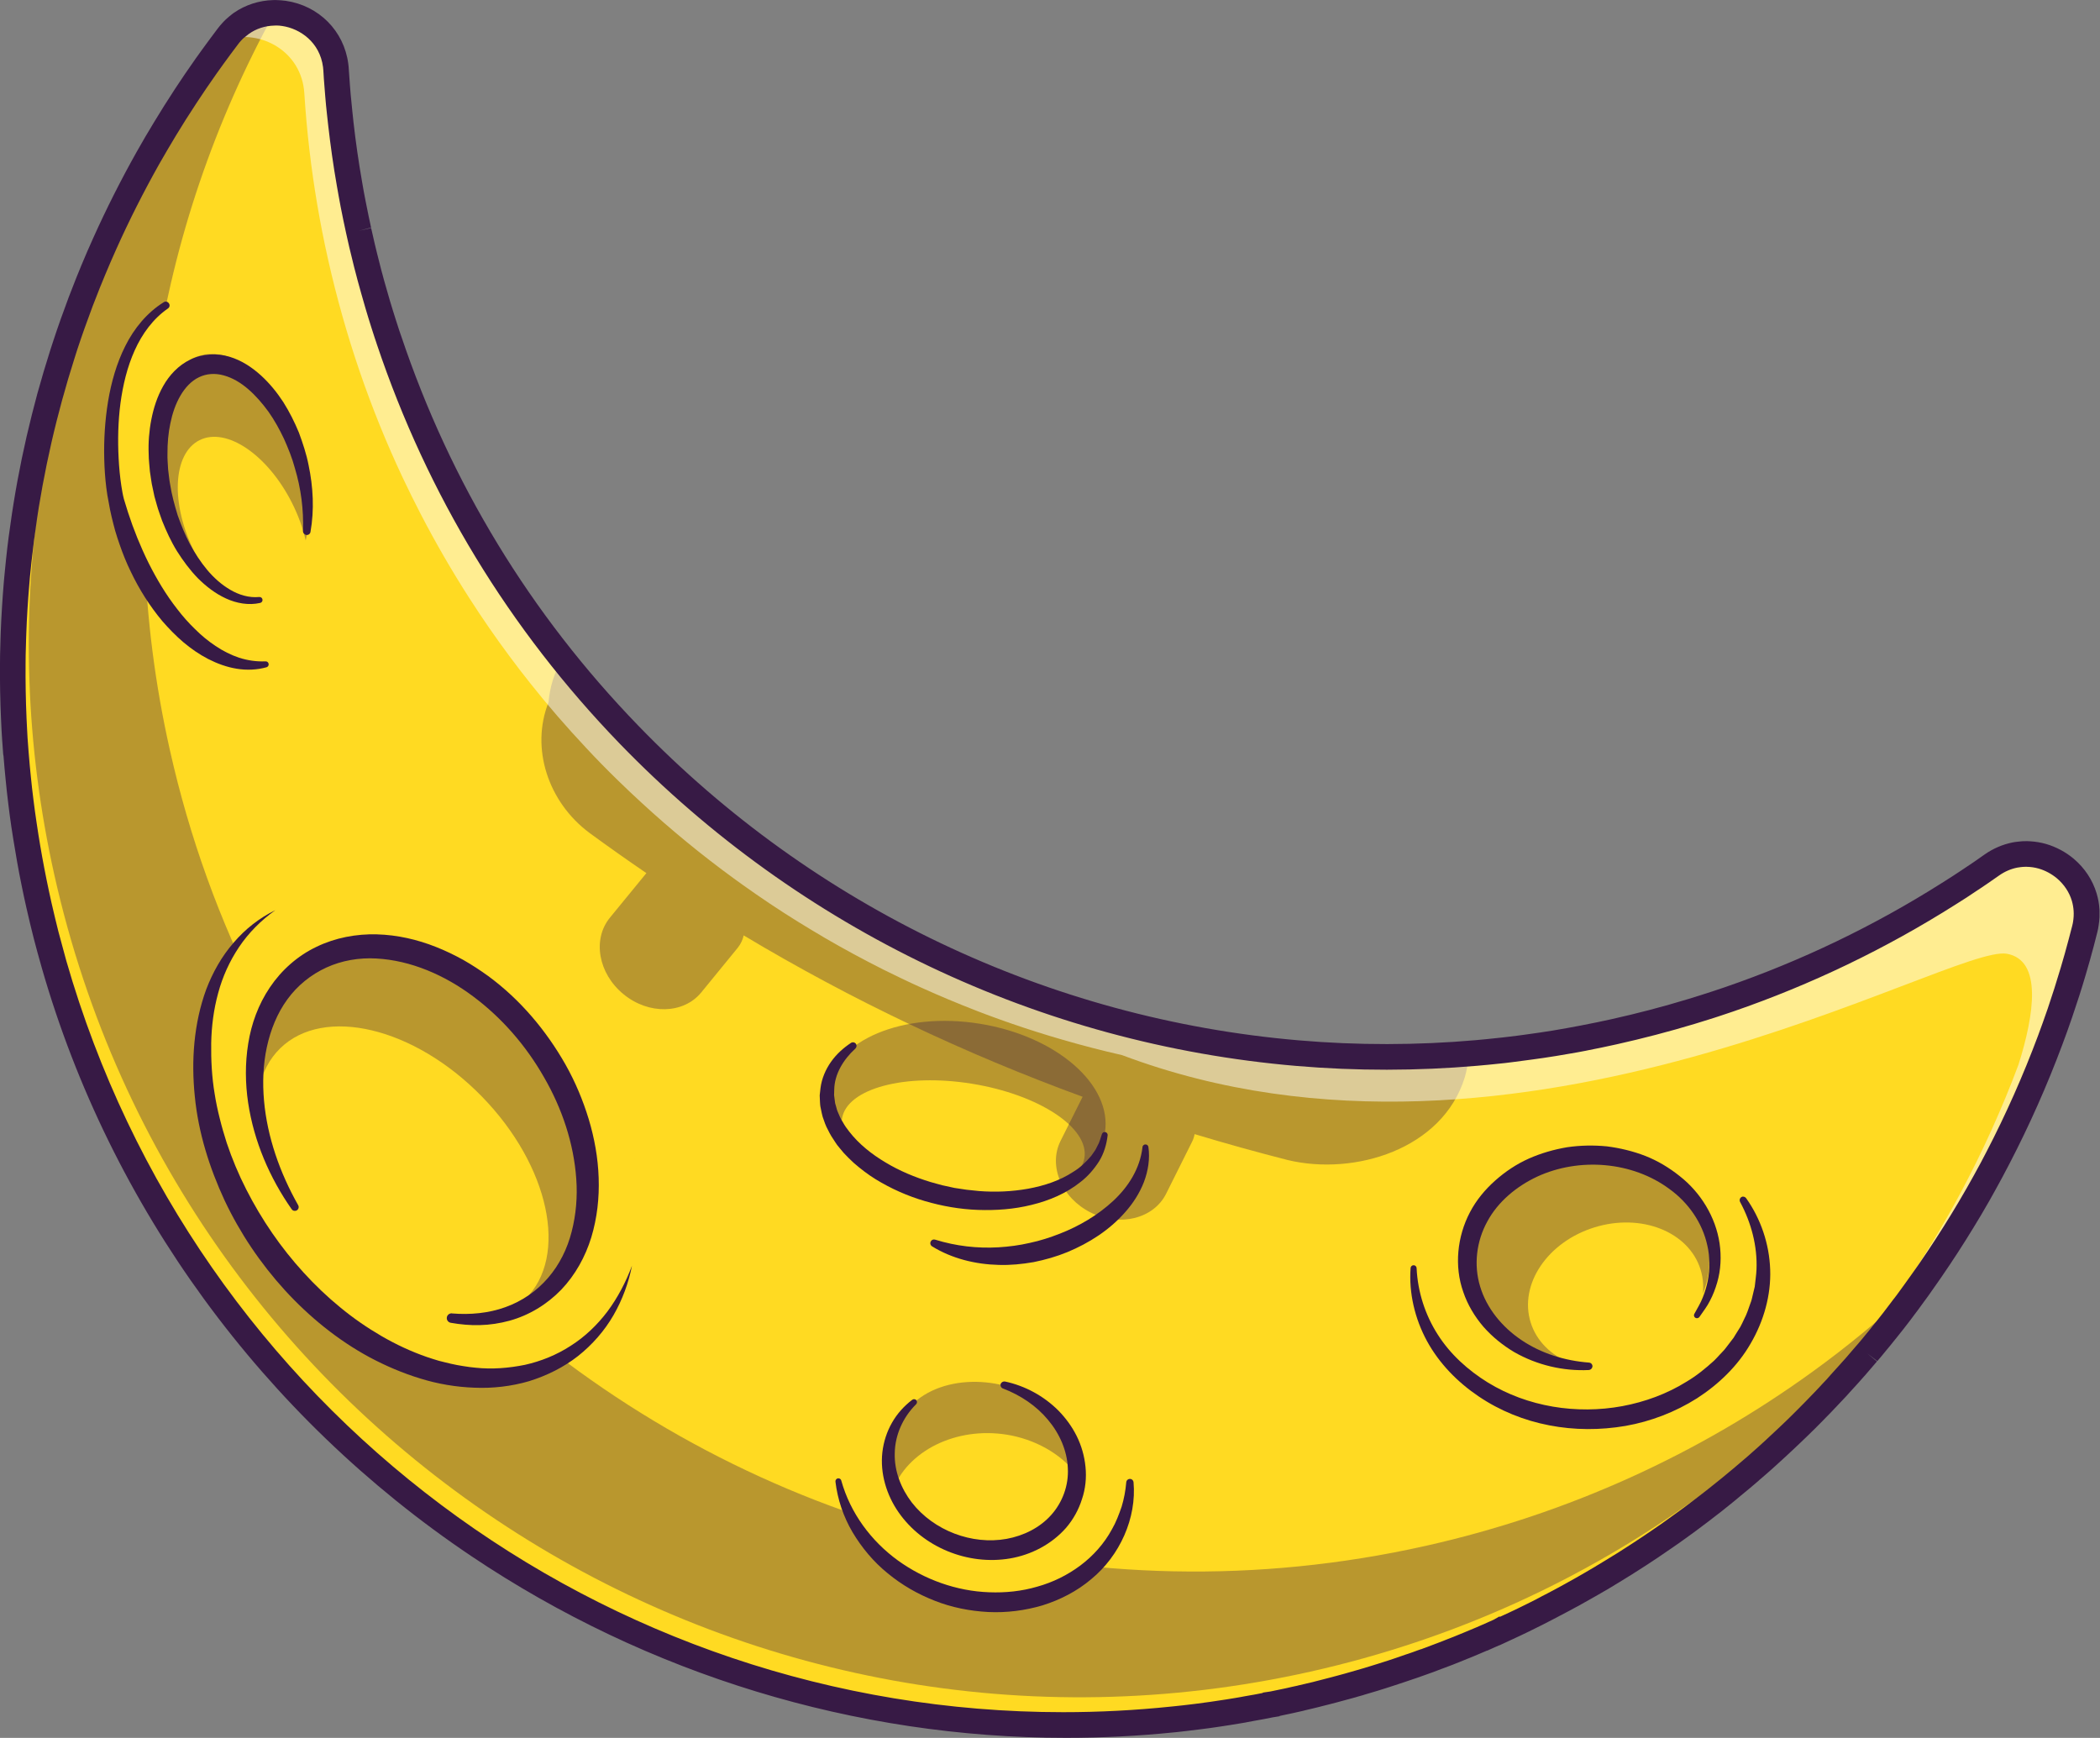 <svg width="2627" height="2174" viewBox="0 0 2627 2174" fill="none" xmlns="http://www.w3.org/2000/svg">
<rect x="0" y="0" width="2627" height="2174" fill="#808080" stroke="none"/>
<g clip-path="url(#clip0_152_2189)">
<path d="M2608.1 1162C2581.7 1267.1 2542.5 1368.1 2491.8 1462.7C2398.3 1637.5 2265.8 1790.6 2102.9 1908.5C1962.4 2010.3 1799.3 2085.8 1619.2 2126.1C910.3 2284.9 206.8 1838.9 48.1 1130C-40.1 736.3 58.3 344.1 284.8 46.1C327.1 -9.6 416 16.8 420.3 86.6C421.8 110.2 423.9 133.8 426.6 157.5C431.9 202.9 439.6 248.5 449.8 293.9C471.4 390.2 502.9 481.6 543.2 567.2C550.4 582.5 557.9 597.5 565.6 612.5C584.5 649 605 684.4 627 718.6C642.9 743.4 659.6 767.5 677 790.9C685.4 802.3 694.1 813.5 702.9 824.6C724.9 852.4 748.1 879.1 772.3 904.9C785.4 919 798.9 932.8 812.7 946.2C822.4 955.6 832.2 964.9 842.2 974.1C878.8 1007.8 917.3 1039.4 957.5 1068.7C961.2 1071.4 964.9 1074.1 968.6 1076.7C991 1092.7 1014 1108.1 1037.4 1122.6C1042.9 1126 1048.3 1129.3 1053.8 1132.6C1077.1 1146.8 1101 1160.1 1125.1 1172.7C1138.2 1179.6 1151.4 1186.2 1164.7 1192.5C1167.5 1193.9 1170.3 1195.2 1173.1 1196.5C1175.1 1197.4 1177 1198.4 1179 1199.3C1183.3 1201.3 1187.6 1203.3 1191.9 1205.2C1214.8 1215.6 1238.1 1225.3 1261.6 1234.4C1268.7 1237.2 1275.8 1239.8 1282.9 1242.4C1290.6 1245.2 1298.3 1248 1306 1250.6C1326.3 1257.6 1346.9 1264.1 1367.6 1270.1C1399.8 1279.5 1432.4 1287.6 1465.3 1294.5C1499.1 1301.5 1533.2 1307.3 1567.7 1311.6C1613.4 1317.4 1659.7 1320.8 1706.3 1321.8C1750 1322.7 1794.2 1321.4 1838.5 1317.7C1847.5 1317 1856.6 1316.2 1865.7 1315.2C1885.2 1313.2 1904.8 1310.8 1924.3 1307.9C1956.5 1303.2 1988.7 1297.3 2021 1290C2023.1 1289.5 2025.3 1289.1 2027.3 1288.5C2119.4 1267.4 2207.1 1237.1 2289.4 1198.8C2360.9 1165.6 2428.4 1126.3 2491.5 1081.9C2548.4 1042 2625 1094.4 2608.1 1162Z" fill="#FFDA22"/>
<g opacity="0.35">
<path d="M199.9 172.5C50.1 443.8 -5 768.8 68.1 1095C226.9 1803.8 930.3 2249.9 1639.2 2091.1C1819.3 2050.8 1982.4 1975.3 2123 1873.5C2224.6 1800 2314.3 1712.7 2390.2 1615C2351.4 1651 2310.4 1684.8 2267.1 1716.1C2126.5 1817.9 1963.5 1893.4 1783.3 1933.8C1360.5 2028.5 939.5 1908 635 1644.8C651.6 1639.1 666.9 1630.5 680.3 1619C677.9 1621.1 675.4 1623.1 672.9 1625C666.9 1620 660.9 1615 655 1609.9C675 1603.1 693.1 1592 708.4 1576.6C712.3 1572.7 715.8 1568.5 719.2 1564.2C719.2 1564.2 719.2 1564.2 719.2 1564.3C750.7 1486.2 723 1374.6 644.3 1289.1C547.7 1184.2 410.8 1158.5 338.6 1231.7C333.3 1237.1 328.5 1242.8 324.3 1248.8C275.1 1152.4 237.1 1048.3 212.4 937.8C139.2 611.8 194 287.2 343.3 16.1C321.8 16.5 300.2 25.8 284.8 46.2C223.7 126.7 172 214 130.6 306.4C151.1 260.4 174.3 215.7 199.9 172.5Z" fill="#371A45"/>
</g>
<g opacity="0.35">
<path d="M1991.63 1703.43C2073.47 1702.52 2139.18 1645.2 2138.41 1575.4C2137.64 1505.59 2070.66 1449.74 1988.82 1450.65C1906.98 1451.56 1841.27 1508.88 1842.04 1578.68C1842.81 1648.48 1909.79 1704.33 1991.63 1703.43Z" fill="#371A45"/>
</g>
<g opacity="0.35">
<path d="M1382.16 1417.04C1391.85 1357.29 1321.93 1296.23 1225.98 1280.66C1130.04 1265.09 1044.39 1300.9 1034.7 1360.65C1025 1420.4 1094.92 1481.46 1190.87 1497.03C1286.82 1512.6 1372.46 1476.79 1382.16 1417.04Z" fill="#371A45"/>
</g>
<path d="M1356.56 1448.4C1362.67 1410.79 1299.73 1369.28 1216 1355.69C1132.26 1342.1 1059.43 1361.57 1053.32 1399.19C1047.22 1436.81 1110.15 1478.32 1193.89 1491.91C1277.63 1505.5 1350.46 1486.02 1356.56 1448.4Z" fill="#FFDA22"/>
<path d="M2047.73 1706.91C2106.43 1688.65 2142.06 1635.45 2127.33 1588.09C2112.6 1540.74 2053.07 1517.15 1994.37 1535.41C1935.67 1553.67 1900.03 1606.87 1914.77 1654.23C1929.5 1701.59 1989.03 1725.17 2047.73 1706.91Z" fill="#FFDA22"/>
<path d="M1413.3 1854.2C1413.3 1866.5 1411.7 1878.9 1408.5 1891.1C1385.4 1977.7 1286.6 2024.8 1187.9 1996.3C1113.7 1974.9 1060.6 1916.9 1048.6 1852.8L1413.3 1854.2Z" fill="#FFDA22"/>
<path d="M1418 1854.1C1422 1899 1400.9 1946 1365.1 1975.4C1347.4 1990.4 1326.4 2001.2 1304.4 2008.1C1282.3 2014.7 1259.1 2017.6 1236.2 2016.5C1213.3 2015.3 1190.5 2010.8 1169.3 2002.4C1148 1994.1 1128 1982.6 1110.5 1968.1C1092.8 1953.8 1078 1936 1066.5 1916.7C1055 1897.2 1047.7 1875.4 1045.1 1853.4C1044.9 1851.4 1046.3 1849.5 1048.4 1849.3C1050.3 1849.1 1051.9 1850.3 1052.4 1852V1852.1C1063.8 1893 1089.9 1927.8 1123.2 1952C1156.5 1976 1196.7 1990.4 1237.4 1991.8C1257.7 1992.6 1278.1 1990.5 1297.5 1984.8C1317 1979.4 1335.3 1970.4 1351.5 1958.3C1367.6 1946.2 1381.3 1930.9 1391 1913C1396.1 1904.2 1399.7 1894.6 1403.1 1884.8C1406.1 1874.9 1408 1864.7 1408.9 1854.2C1409.1 1851.6 1411.4 1849.8 1413.9 1850C1416 1850.1 1417.8 1851.9 1418 1854.1Z" fill="#371A45"/>
<path d="M473.4 1115.3C427.2 1109 382.5 1116.1 344.4 1138.6C275.2 1179.4 247 1258.8 254.2 1351.5C258.9 1412.4 280.5 1477.8 319.6 1539.4C418.3 1694.7 591.1 1765.8 705.7 1698.3C748.3 1673.2 776.9 1632.4 790.8 1583.1C814.3 1499.9 792.5 1395 730.5 1297.5L473.4 1115.3Z" fill="#FFDA22"/>
<path d="M344.4 1138.6C326.5 1151.3 311 1166.9 299.1 1184.6C287.2 1202.3 278.4 1221.8 272.9 1242.3C267.3 1262.7 264.6 1283.8 264.2 1304.9C263.9 1326 265 1347.3 268.5 1368.1C270.1 1378.5 272.3 1388.9 274.9 1399.1C277.4 1409.4 280.4 1419.5 283.6 1429.6C290.3 1449.6 298.5 1469.2 308.1 1488C327.3 1525.7 351.4 1560.9 379.9 1592C394.1 1607.6 409.4 1622.2 425.7 1635.5C441.9 1648.9 459.3 1660.9 477.4 1671.4C495.5 1681.9 514.6 1690.8 534.3 1697.6C539.2 1699.4 544.2 1700.7 549.2 1702.3C554.2 1703.5 559.3 1704.9 564.3 1706C569.4 1707.1 574.5 1708.2 579.6 1708.9C584.7 1709.8 589.9 1710.4 595 1710.9C615.7 1713.1 636.4 1711.4 656.7 1707.3C676.8 1702.8 696.4 1694.9 713.9 1683.5C731.6 1672.3 747.1 1657.5 760 1640.4C772.8 1623.2 782.9 1603.8 790.6 1583.3C786.3 1604.8 778.6 1625.9 767.4 1645.3C756.2 1664.7 741 1682.1 723.1 1696.3C705.1 1710.4 684.1 1720.8 662 1727.7C639.8 1734.2 616.5 1736.9 593.5 1735.9C570.5 1735.1 547.6 1731.2 525.7 1724.4C503.8 1717.7 482.7 1708.7 462.6 1698C422.4 1676.3 386.8 1647.2 356.2 1613.8C325.7 1580.3 300.2 1542.4 280.9 1501.5C261.9 1460.5 248.1 1416.7 243.7 1371.5C239.1 1326.6 242.4 1280.3 258 1237.6C266.1 1216.4 277.3 1196.4 292.1 1179.4C306.7 1162.2 324.6 1148.2 344.4 1138.6Z" fill="#371A45"/>
<path d="M1987.5 1713.8C1955.5 1715.3 1922.7 1707.7 1894.1 1691.3C1880 1682.9 1866.9 1672.4 1855.8 1659.8C1844.9 1647.1 1836 1632.4 1830.5 1616.2C1819 1583.9 1822.9 1546.7 1838.8 1516.5C1846.7 1501.3 1857.8 1488 1870.4 1476.8C1883 1465.6 1897.2 1456.1 1912.5 1449.3C1927.8 1442.5 1944 1437.9 1960.4 1435.1C1976.9 1432.7 1993.6 1432.4 2010.1 1434C2026.6 1436.1 2042.8 1440 2058.3 1446C2073.8 1452.1 2088.2 1460.8 2101.2 1471.2C2127.4 1491.7 2146.2 1522.3 2151.1 1555.3C2153.5 1571.8 2152.7 1588.6 2148.1 1604.4C2145.8 1612.3 2142.9 1619.9 2139.1 1627.1C2135.5 1634.4 2130.4 1640.8 2125.9 1647.4C2124.7 1649.1 2122.4 1649.5 2120.7 1648.4C2119.1 1647.3 2118.6 1645.3 2119.5 1643.6L2119.8 1643.1C2123.4 1636.4 2127.4 1630 2130.1 1623C2132.9 1616.1 2135 1608.9 2136.4 1601.7C2137.7 1594.4 2138.5 1587.1 2138.4 1579.8C2138 1572.5 2137.6 1565.2 2135.8 1558.1C2129.7 1529.7 2112.1 1504.5 2088.6 1487.5C2041.9 1452.7 1975.2 1447.7 1922.9 1471.9C1896.9 1484.1 1873.8 1503.3 1860.5 1528.1C1847 1552.6 1843.3 1582.4 1851.6 1609.4C1859.7 1636.5 1879.1 1660.2 1903.5 1676.5C1928 1693 1957.5 1702.2 1987.8 1704.5C1990.4 1704.7 1992.3 1706.9 1992.1 1709.5C1991.7 1711.9 1989.8 1713.7 1987.5 1713.8Z" fill="#371A45"/>
<path d="M2184.3 1498.8C2202.5 1524.4 2213.3 1555.8 2214.4 1588C2215.6 1620.3 2206.3 1652.7 2190 1680.6C2173.8 1708.8 2149.8 1731.8 2122.8 1749.2C2095.6 1766.4 2065.1 1778.1 2033.5 1783.7C2001.9 1789.1 1969.5 1789.1 1938.1 1783C1906.7 1777 1876.4 1764.8 1849.9 1746.9C1823.4 1729.1 1800.4 1705.6 1785.1 1677.6C1769.9 1649.6 1762.3 1617.5 1764.6 1586.2C1764.7 1584.1 1766.5 1582.6 1768.6 1582.7C1770.5 1582.8 1772 1584.4 1772.1 1586.2V1586.3C1773.5 1616.2 1782.9 1645 1798.6 1669.5C1814.3 1694.2 1836.5 1714.1 1861.2 1729.4C1910.9 1759.9 1972.3 1769.5 2029.3 1759C2057.8 1753.7 2085.4 1743.6 2109.9 1728.3C2122.3 1721 2133.5 1711.8 2144.2 1702.1C2146.8 1699.7 2149.1 1696.9 2151.6 1694.3C2154 1691.6 2156.7 1689.2 2158.8 1686.3L2165.3 1677.8C2166.4 1676.4 2167.5 1675 2168.6 1673.5L2171.4 1668.9L2177.1 1659.8C2178.9 1656.7 2180.2 1653.4 2181.8 1650.2C2185.2 1643.9 2187.3 1637 2189.7 1630.3C2191.1 1627 2191.8 1623.4 2192.6 1620L2195.1 1609.5C2195.8 1602.4 2197 1595.2 2197.3 1588C2198.5 1559.1 2190.9 1529.8 2176.8 1503.6C2175.6 1501.3 2176.4 1498.5 2178.7 1497.3C2180.4 1496.3 2183 1497 2184.3 1498.8Z" fill="#371A45"/>
<g opacity="0.35">
<path d="M1113.5 1852.3C1120.2 1890.2 1153.2 1923.8 1200.1 1935.3C1262.6 1950.7 1326.3 1921.3 1342.3 1869.5C1344.6 1862.2 1345.8 1854.8 1345.9 1847.5C1349.8 1766.2 1280.1 1729.9 1222.2 1728.6C1156.9 1727.3 1102.2 1768.4 1113.5 1852.3Z" fill="#371A45"/>
</g>
<path d="M1119.9 1856.8C1126.6 1894.7 1159.6 1928.3 1206.5 1939.8C1269 1955.2 1332.7 1925.8 1348.7 1874C1351 1866.7 1352.2 1859.3 1352.3 1852C1335.8 1826.4 1307.3 1806 1271.5 1797.1C1208.1 1781.7 1143.5 1808 1119.9 1856.8Z" fill="#FFDA22"/>
<path d="M1257.4 1728.2C1282.1 1733.5 1305.6 1746.1 1324 1764.5C1333.1 1773.8 1341 1784.5 1346.9 1796.4C1352.8 1808.3 1356.6 1821.4 1357.9 1834.9C1359.3 1848.3 1357.9 1862.4 1353.5 1875.3C1349.4 1888.4 1342.6 1900.7 1333.6 1911.2C1315.4 1931.9 1289.9 1945 1263.5 1949.5C1210.5 1958.5 1154.4 1935.4 1124.1 1891.8C1109 1870.2 1100.8 1843.1 1103.8 1816.7C1105.3 1803.6 1109.4 1790.9 1115.9 1779.6C1122.3 1768.3 1131.2 1758.6 1141.2 1751C1142.8 1749.8 1145.2 1750.1 1146.4 1751.7C1147.5 1753.2 1147.3 1755.3 1146 1756.6C1129.3 1773.2 1119.6 1795.4 1119.3 1817.8C1118.6 1840.2 1127.2 1862 1140.7 1879.6C1168.2 1914.8 1216 1932.8 1259.2 1925C1280.7 1921.1 1301 1910.9 1315.1 1895C1329.2 1879.2 1337 1858 1335.8 1836.4C1334.9 1814.8 1325.6 1793.4 1311 1776.1C1296.5 1758.6 1276.7 1745.3 1254.7 1736.9H1254.6C1252.2 1736 1251 1733.3 1251.9 1730.9C1252.9 1728.9 1255.2 1727.7 1257.4 1728.2Z" fill="#371A45"/>
<g opacity="0.35">
<path d="M687.541 1612.03C765.705 1547.18 756.718 1407.4 667.466 1299.82C578.214 1192.25 442.497 1157.61 364.332 1222.46C286.168 1287.31 295.156 1427.09 384.407 1534.66C473.659 1642.24 609.376 1676.88 687.541 1612.03Z" fill="#371A45"/>
</g>
<path d="M657.054 1625.05C711.681 1571.67 687.345 1458.18 602.697 1371.55C518.049 1284.93 405.144 1257.99 350.516 1311.37C295.888 1364.75 320.225 1478.25 404.873 1564.87C489.521 1651.49 602.426 1678.44 657.054 1625.05Z" fill="#FFDA22"/>
<path d="M565.5 1643C588.3 1644.9 611.3 1642.7 632.1 1635.2C653 1627.8 671.5 1614.9 685.6 1598.5C699.8 1582.1 709.7 1562.1 715.1 1540.8C720.6 1519.5 722.5 1497.2 720.9 1474.9C717.8 1430.3 703.1 1386.5 680.5 1347.5C658.2 1308.3 628 1273.4 592.1 1246.6C556.4 1219.8 513.9 1201.3 470.6 1199C449.1 1197.8 427.6 1201.5 408.3 1210.3C389.1 1219.1 372.1 1232.7 359.5 1250.1C346.8 1267.4 338.5 1288.2 333.8 1309.9C329.1 1331.7 328.3 1354.5 330.3 1377.1C334.4 1422.5 350.1 1467.1 373 1507.6C374.3 1509.9 373.5 1512.8 371.2 1514.1C369 1515.3 366.3 1514.7 364.9 1512.7C337.4 1473.5 317.7 1427.9 310.4 1379.4C306.8 1355.2 306.5 1330.2 310.5 1305.5C314.4 1280.8 323.2 1256.4 337.7 1235C352.1 1213.6 372.3 1195.6 395.9 1184.4C419.4 1173 445.8 1168.1 471.4 1168.8C497.1 1169.5 522.2 1175.3 545.5 1184.6C557.2 1189.2 568.5 1194.7 579.4 1200.7C590.3 1206.9 600.7 1213.7 610.8 1221C650.9 1250.5 683.3 1289.1 707.6 1332C719.7 1353.5 729.3 1376.4 736.5 1400.1C743.6 1423.8 748.1 1448.4 748.9 1473.4C749.8 1498.3 747 1523.6 739.7 1547.8C732.3 1571.9 719.7 1594.9 702 1613.4C684.2 1631.8 661.7 1645.4 637.4 1652.1C625.3 1655.4 612.9 1657.3 600.5 1657.6C588.1 1658 575.8 1656.8 563.8 1654.7C560.6 1654.1 558.4 1651.1 559 1647.8C559.5 1644.8 562.3 1642.7 565.3 1642.9L565.5 1643Z" fill="#371A45"/>
<g opacity="0.35">
<path d="M1838.5 1317.9C1838 1319.3 1837.5 1320.7 1836.9 1322.1C1836.3 1330.5 1834.9 1339.1 1832.3 1347.9C1804.5 1437.6 1694.6 1471.2 1610.8 1451.1C1571.6 1441.1 1532.8 1430.3 1494.4 1418.7C1493.8 1422.1 1492.7 1425.5 1491 1428.7L1458.8 1493.2C1443.2 1524.5 1400.9 1535 1364.5 1516.8C1328 1498.6 1311.1 1458.4 1326.7 1427.2L1354.3 1372C1206.7 1318 1065.2 1250.9 930.3 1170.1C929.1 1175.6 926.6 1181 922.8 1185.7L877.2 1241.5C855.1 1268.5 811.5 1269.6 780 1243.7C748.4 1217.9 740.8 1175 763 1147.9L808.6 1092.2C784.7 1075.9 760.9 1059.1 737.4 1041.9C685.4 1003.2 663.5 935.6 686.2 878.5C687.7 860 693.2 841.6 703.1 824.8C725.1 852.6 748.3 879.3 772.5 905.1C785.6 919.2 799.1 933 812.9 946.4C822.6 955.8 832.4 965.1 842.4 974.3C879 1008 917.5 1039.6 957.7 1068.9C961.4 1071.6 965.1 1074.3 968.8 1076.9C991.2 1092.9 1014.2 1108.3 1037.6 1122.8C1043.1 1126.2 1048.5 1129.5 1054 1132.8C1077.3 1147 1101.2 1160.3 1125.3 1172.9C1138.4 1179.8 1151.6 1186.4 1164.9 1192.7C1167.7 1194.1 1170.5 1195.4 1173.3 1196.7C1175.3 1197.6 1177.2 1198.6 1179.2 1199.5C1183.5 1201.5 1187.8 1203.5 1192.1 1205.4C1215 1215.8 1238.3 1225.5 1261.8 1234.6C1268.9 1237.4 1276 1240 1283.1 1242.6C1290.8 1245.4 1298.5 1248.2 1306.2 1250.8C1326.5 1257.8 1347.1 1264.3 1367.8 1270.3C1400 1279.7 1432.6 1287.8 1465.5 1294.7C1499.3 1301.7 1533.4 1307.5 1567.9 1311.8C1613.6 1317.6 1659.9 1321 1706.5 1322C1750 1322.9 1794.2 1321.6 1838.5 1317.9Z" fill="#371A45"/>
</g>
<path d="M1070 1311.7C1054.8 1325.6 1044 1343.7 1043.6 1362.8L1043.4 1369.9L1044.3 1376.9C1044.5 1378.1 1044.5 1379.2 1044.8 1380.4L1045.8 1383.8C1046.5 1386.1 1046.9 1388.4 1047.9 1390.6C1049.9 1395 1051.4 1399.5 1054.2 1403.5C1055.5 1405.6 1056.5 1407.7 1058 1409.7L1062.4 1415.6C1074.4 1431.1 1090.5 1443.9 1107.9 1454.2C1125.3 1464.7 1144.3 1472.6 1164 1478.6C1169 1479.9 1173.9 1481.5 1178.9 1482.7L1194 1486L1209.3 1488.3C1214.4 1488.9 1219.5 1489.3 1224.7 1489.9C1245.2 1491.5 1265.9 1490.6 1286.1 1487C1306.2 1483.3 1325.9 1476.9 1342.7 1465.8C1351.4 1460.6 1358.5 1453.6 1365 1446L1369.3 1439.9C1370.9 1437.9 1371.6 1435.5 1372.9 1433.3C1375.6 1428.9 1376.5 1424 1378.3 1419.1L1378.5 1418.5C1379.2 1416.6 1381.3 1415.6 1383.2 1416.3C1384.8 1416.9 1385.8 1418.5 1385.6 1420.2C1384.3 1431.5 1381 1442.8 1374.9 1452.7C1368.7 1462.4 1361 1471.4 1351.9 1478.4C1333.9 1492.9 1312.4 1501.9 1290.5 1507.2C1268.5 1512.7 1245.9 1514.3 1223.4 1513.5C1200.9 1512.7 1178.7 1508.8 1157.1 1502.5C1135.5 1496.2 1114.7 1487 1095.3 1475.1C1085.6 1469.1 1076.5 1462.1 1067.9 1454.6C1063.6 1450.7 1059.6 1446.6 1055.6 1442.4L1050 1435.7C1048.1 1433.5 1046.3 1431.2 1044.8 1428.7L1040 1421.3C1038.4 1418.9 1037.2 1416.1 1035.8 1413.5C1032.9 1408.4 1031 1402.6 1029.1 1397C1028.2 1394.2 1027.8 1391.1 1027.1 1388.2L1026.2 1383.8C1025.9 1382.3 1026 1380.8 1025.8 1379.3L1025.4 1370.2L1026.4 1361.2C1027.9 1349.2 1032.8 1337.8 1039.6 1328.2C1046.4 1318.6 1055.1 1310.8 1064.5 1304.6C1066.6 1303.2 1069.5 1303.8 1070.9 1306C1072 1307.7 1071.6 1310.2 1070 1311.7Z" fill="#371A45"/>
<path d="M1169.8 1550.7C1195.9 1558.8 1222.5 1561.8 1248.9 1560.3C1262.1 1559.5 1275.2 1557.8 1288.1 1554.8C1301 1552.1 1313.6 1548 1325.9 1543.2C1350.4 1533.6 1373.4 1520 1392.6 1502.2C1411.6 1484.5 1426.1 1461.8 1429.2 1435V1434.9C1429.4 1432.8 1431.3 1431.4 1433.3 1431.6C1435 1431.8 1436.4 1433.1 1436.6 1434.8C1438.7 1449.4 1436.3 1464.6 1431 1478.6C1425.6 1492.6 1417.3 1505.4 1407.4 1516.5C1387.7 1538.9 1362.2 1555.1 1335.2 1566.3C1321.6 1571.9 1307.4 1575.9 1293.1 1578.8C1278.7 1581.3 1264 1582.8 1249.3 1582.3C1220.1 1581.6 1190.6 1574.3 1166 1559.1C1163.8 1557.7 1163.1 1554.9 1164.5 1552.7C1165.5 1550.8 1167.8 1550.1 1169.8 1550.7Z" fill="#371A45"/>
<g opacity="0.5">
<path d="M2602.3 1109.8C2586.2 1067.1 2531.4 1043.8 2488 1074.4C2350.5 1171.4 2191.9 1243.5 2017.5 1282.5C1723.1 1348.4 1429.6 1310.1 1175.7 1191.8C1182.5 1197.1 1189.2 1202.1 1196 1207.1C1194.7 1206.5 1193.3 1206 1192 1205.4C1187.7 1203.5 1183.4 1201.5 1179.1 1199.5C1177.1 1198.6 1175.1 1197.6 1173.2 1196.7C1170.4 1195.4 1167.6 1194 1164.8 1192.7C1154.7 1187.9 1144.7 1182.9 1134.8 1177.8C1131.6 1176.2 1128.4 1174.6 1125.2 1172.9C1102.6 1161.1 1080.3 1148.6 1058.4 1135.4C1056.9 1134.5 1055.4 1133.6 1053.9 1132.7C1048.4 1129.4 1043 1126.1 1037.5 1122.7C1014.1 1108.2 991.2 1092.8 968.7 1076.8C965 1074.1 961.3 1071.5 957.6 1068.8C937.5 1054.2 917.9 1038.9 898.7 1023.2C889.1 1015.3 879.6 1007.3 870.2 999.1C860.8 990.9 851.5 982.6 842.4 974.2C838.6 970.7 834.8 967.1 831 963.6C827.4 960.3 823.9 956.9 820.4 953.5C817.9 951.1 815.4 948.7 813 946.3C799.2 932.9 785.7 919.1 772.6 905C768.1 900.2 763.6 895.3 759.2 890.4C739.9 869.2 721.2 847.3 703.3 824.8C700 820.7 696.8 816.6 693.6 812.4C688.1 805.3 682.7 798.2 677.4 791.1C676.2 789.5 675.1 787.9 674 786.4C665.4 774.8 657 763 648.9 751C641.6 740.4 634.4 729.6 627.4 718.8C605.4 684.6 584.9 649.3 566 612.7C561 603.1 556.2 593.4 551.4 583.7C548.8 578.3 546.1 572.9 543.5 567.5C503.2 481.9 471.7 390.5 450.1 294.2C446.3 277.2 442.9 260.1 439.8 243C434.6 214.6 430.2 186.1 426.9 157.7C426.4 153.1 426 148.5 425.5 143.9C423.5 124.8 421.8 105.7 420.6 86.8C420 76.9 417.6 67.8 414 59.8C401.6 32.4 373.9 16.4 345.5 16.2C341.3 16.2 337 16.5 332.8 17.2C330.2 17.6 327.5 18.2 325 18.9C322 19.7 319 20.8 316 22C314.2 22.8 312.4 23.6 310.6 24.6C308.6 25.6 306.7 26.8 304.8 28C297.6 32.6 291 38.7 285.2 46.3C284.4 47.4 283.6 48.5 282.8 49.6C326 36.2 377.5 64.1 380.7 116.8C382.2 140.4 384.3 164 387.1 187.7C392.4 233.1 400.1 278.7 410.3 324.1C431.9 420.4 463.4 511.8 503.7 597.4C510.9 612.7 518.4 627.7 526.1 642.7C545 679.2 565.5 714.6 587.5 748.8C603.4 773.6 620.1 797.7 637.5 821.1C645.9 832.5 654.6 843.7 663.4 854.8C685.4 882.6 708.6 909.3 732.8 935.1C745.9 949.2 759.4 963 773.2 976.4C782.9 985.8 792.7 995.2 802.7 1004.3C839.3 1038 877.8 1069.6 918 1098.9C921.7 1101.6 925.4 1104.3 929.1 1106.9C951.5 1122.9 974.5 1138.3 997.9 1152.8C1003.4 1156.2 1008.8 1159.5 1014.3 1162.8C1037.6 1177 1061.5 1190.3 1085.6 1202.9C1098.7 1209.8 1111.9 1216.4 1125.2 1222.7C1128 1224.1 1130.8 1225.4 1133.6 1226.7C1135.6 1227.6 1137.5 1228.6 1139.5 1229.5C1143.8 1231.5 1148.1 1233.5 1152.4 1235.4C1175.3 1245.8 1198.6 1255.5 1222.1 1264.6C1229.2 1267.4 1236.3 1270 1243.4 1272.6C1251.1 1275.4 1258.8 1278.2 1266.5 1280.8C1286.8 1287.8 1307.4 1294.3 1328.1 1300.3C1353.1 1307.6 1378.3 1314.1 1403.7 1319.9C1901.9 1507.5 2440.5 1180.3 2510.6 1193.1C2554.8 1201.2 2545.1 1268.2 2525 1331.9C2504.3 1387.2 2480 1440.9 2452.3 1492.7C2365.9 1654.2 2246.1 1797.1 2100 1910.9C2101.1 1910.1 2102.2 1909.4 2103.3 1908.6C2103.3 1908.6 2103.4 1908.5 2103.5 1908.5C2106.8 1906.1 2109.9 1903.7 2113.1 1901.3C2124.2 1893.1 2135.1 1884.8 2145.9 1876.3C2159.6 1865.5 2173.1 1854.5 2186.3 1843.2C2216.6 1817.3 2245.7 1790.2 2273.4 1761.8C2290.8 1744 2307.6 1725.7 2323.9 1707C2340.2 1688.3 2355.9 1669.1 2371.1 1649.5C2378.7 1639.7 2386.2 1629.8 2393.5 1619.8C2430.1 1569.8 2463.1 1517.3 2492.3 1462.7C2498.6 1450.9 2504.8 1438.9 2510.8 1426.9C2513.8 1420.9 2516.7 1414.9 2519.6 1408.8C2557.3 1330 2587.2 1247.4 2608.6 1162C2612.9 1142.7 2610.1 1124.8 2602.3 1109.8Z" fill="white"/>
</g>
<path d="M1333.6 2173.9C1070.7 2173.9 810.8 2095.1 589.6 1946.6C329.2 1771.7 138.3 1510.4 52.3 1210.8C48.4 1197.3 45.2 1185.2 42.2 1173.8C39.2 1161.9 36.2 1149.6 33.2 1136.3C31 1126.7 28.9 1116.8 26.9 1106.9C24.9 1097.1 23 1087.3 21.3 1077.5C19.6 1068 18 1058.5 16.5 1049C15.7 1043.9 14.9 1038.7 14.1 1033.5C13.5 1029.7 13 1025.9 12.5 1022.1L12.1 1019.2C11.4 1014.1 10.8 1009.1 10.2 1004.1C9.6 999.2 9 994.3 8.5 989.5C8 984.6 7.4 979.7 7 974.8C6.5 970 6 965.1 5.6 960.2C5.2 955.3 4.7 950.4 4.4 945.6L4 943.6C3.7 939.4 3.4 935.3 3.1 931.1C3 929.5 2.9 927.6 2.7 925.8L2 914.5C1.7 909.8 1.5 904.9 1.3 900C0.2 876.6 -0.2 852.9 0 829.6L0.1 819C0.2 812.8 0.4 806.8 0.6 800.7V800.1C0.7 797.1 0.8 794.1 0.9 791C1.7 770.5 3 749.7 4.7 729.1C4.9 726.2 5.2 723.3 5.5 720.3L5.7 718.2C5.9 716.5 6 714.8 6.2 713.1C6.6 708.7 7.1 704 7.6 699.2C9.5 681 12 662.1 14.9 642.9C15.6 638.3 16.3 633.6 17.1 628.9C23 592.2 30.7 555 39.9 518.6C42.1 509.9 44.4 501.2 46.7 492.5C51.9 473.7 57.3 455.5 62.8 438.3C64 434.6 65.2 430.7 66.5 426.9C72.4 408.9 79 390.3 86 371.7C89 363.8 92.1 356 95.2 348.1C99.6 337.1 104.3 325.8 109.1 314.7C111.5 309.1 114 303.5 116.5 298C133 261.2 151.5 224.6 171.4 189.2C178.2 177.1 185.3 165 192.5 153.2C196.6 146.4 200.8 139.6 205 132.9C209.5 125.7 214.1 118.6 218.8 111.4C226.9 99.1 235.4 86.5 244.9 73.1C250.4 65.4 256.3 57.2 263 48.2C266 44.1 269.1 40 272.2 35.9C274.2 33.3 276.2 30.8 278.4 28.5C278.8 28 279.4 27.4 279.9 26.9C280.8 26 281.7 25.1 282.6 24.2C283.1 23.7 283.6 23.2 284.2 22.8C284.7 22.3 285.2 21.9 285.7 21.5L286.6 20.7C287.6 19.9 288.4 19.3 289.1 18.7L290.1 17.9C290.7 17.4 291.3 17 291.9 16.5L292.6 16C307 6.1 324.1 0.5 342 0.1C342.2 0.1 342.7 0.1 343.1 0.1H345.6H345.9C349.6 0.2 353.5 0.5 357.4 1C398.9 7 430.4 38.7 435.7 79.9C436 82 436.2 84.1 436.3 86.3C436.7 93 437.2 99.5 437.7 106.1C438 110.3 438.4 114.3 438.7 118.4C439.3 125.5 440 132.6 440.8 139.6C441.2 144.1 441.7 148.5 442.2 152.8C445 177.7 448.6 202.7 452.9 227.2C453.6 231.5 454.4 235.6 455.1 239.8C455.9 244.2 456.7 248.5 457.6 252.8C459.9 264.4 462 274.8 464.2 284.7L448.7 288.8L464.3 285.2C464.4 285.6 464.5 285.9 464.5 286.3L465.5 290.6C466.3 294.3 467.1 297.9 468 301.6L468.7 304.7C469.7 309.1 470.8 313.5 471.9 317.8C472.6 320.7 473.3 323.5 474 326.1C475 330.3 476.1 334.3 477.1 338.3C477.4 339.5 477.6 340.4 477.9 341.3L478.1 341.9C479.5 347.4 481 352.8 482.6 358.2C484.3 364.3 486 370.3 487.8 376.3C490.2 384.4 492.7 392.3 495.2 400.2C496.5 404.3 497.8 408.5 499.2 412.6C499.8 414.4 500.4 416.1 501 417.9L502 420.7C563.7 604.3 663.4 768.2 798.4 907.7C1018.2 1134.9 1311.7 1274.7 1624.8 1301.4C1698.1 1307.7 1772.4 1307.6 1845.7 1301.2C1848.5 1301 1851.3 1300.7 1854 1300.4L1858.5 1300C1860.7 1299.8 1862.9 1299.6 1865.2 1299.3C1870.1 1298.8 1874.8 1298.3 1879.5 1297.8C1882.4 1297.5 1885.3 1297.1 1888.1 1296.8C1896.1 1295.9 1903.9 1294.8 1911.8 1293.7C1921.5 1292.4 1931.4 1290.9 1942.1 1289.2C1947.9 1288.2 1953.9 1287.2 1960 1286.1C1966.3 1285 1972.5 1283.8 1978.8 1282.6L1979.7 1282.4C1985.9 1281.2 1992.1 1279.9 1998.3 1278.7C2004.2 1277.5 2010.1 1276.2 2016 1274.9C2047.9 1267.8 2080.1 1259.4 2111.6 1249.8C2116.8 1248.2 2122 1246.6 2127.1 1245C2132.4 1243.4 2137.5 1241.7 2142.6 1240C2147.7 1238.3 2152.8 1236.6 2157.8 1234.9C2253.2 1202.1 2344.5 1158.2 2429.4 1104.4L2433.5 1101.8C2436.5 1099.9 2439.6 1097.9 2442.6 1096L2453.1 1089.1C2458.6 1085.5 2464.1 1081.8 2469.5 1078.1L2482.5 1069C2493.3 1061.4 2505.2 1056.3 2517.8 1053.8C2519.8 1053.4 2521.9 1053.1 2524 1052.9C2527.8 1052.4 2531.7 1052.1 2536 1052.2L2539.9 1052.4C2546.5 1052.8 2553 1053.9 2559.4 1055.7C2572.1 1059.4 2584.1 1065.8 2594.2 1074.3C2607.9 1085.9 2617.8 1100.9 2622.8 1117.7C2626.7 1130.6 2627.5 1144.1 2625.3 1157.7C2625.2 1158.8 2624.9 1160.4 2624.6 1161.9C2624.3 1163.4 2624 1164.8 2623.6 1166.3C2620.9 1177.3 2617.8 1189 2614.2 1201.8C2612.5 1207.7 2610.8 1213.6 2609.1 1219.5C2604 1236.9 2598.3 1254.6 2592.3 1272.1C2587.9 1285 2583.8 1296.4 2579.9 1306.7C2560.9 1357.7 2538.6 1407.8 2513.8 1455.6C2511.2 1460.6 2508.6 1465.5 2506 1470.4L2505.5 1471.4C2502.7 1476.6 2499.9 1481.8 2497 1487C2494.3 1491.9 2491.5 1496.9 2488.7 1501.9C2481.4 1514.7 2474.9 1525.7 2468.7 1535.7C2456 1556.6 2442.4 1577.5 2428.5 1597.7C2427.7 1598.9 2426.9 1600.1 2426 1601.3L2421.8 1607.3C2420.2 1609.5 2418.7 1611.8 2417.1 1614C2416.8 1614.5 2416.4 1615 2416.1 1615.4L2413.9 1618.6C2412.4 1620.7 2411 1622.7 2409.5 1624.7L2406.1 1629.3C2405.3 1630.5 2404.4 1631.7 2403.5 1632.9C2401.9 1635.1 2400.2 1637.4 2398.6 1639.6L2398.2 1640.1C2397.1 1641.6 2395.9 1643.1 2394.8 1644.6C2393.3 1646.7 2391.7 1648.7 2390.2 1650.8L2386.2 1656C2385.3 1657.2 2384.4 1658.4 2383.4 1659.6C2382.9 1660.3 2382.3 1661 2381.8 1661.7C2378.6 1665.8 2375.4 1669.9 2372.1 1673.9C2371.8 1674.4 2371.3 1675 2370.7 1675.6C2368.7 1678.2 2366.6 1680.7 2364.6 1683.2L2363.7 1684.3C2362.4 1685.9 2361.1 1687.5 2359.7 1689.1C2356.2 1693.5 2352.3 1698.1 2348.4 1702.7L2335.7 1692.9L2348 1703.1C2347.7 1703.5 2347.4 1703.9 2347 1704.2C2346.4 1704.9 2345.8 1705.6 2345.2 1706.3C2343.6 1708.2 2342.1 1710 2340.5 1711.8C2338.9 1713.6 2337.2 1715.6 2335.5 1717.6C2334.7 1718.5 2333.9 1719.5 2333.1 1720.4L2332 1721.6C2331.9 1721.7 2331.6 1722.1 2331.2 1722.5C2328.9 1725.2 2326.5 1727.8 2324.2 1730.4L2322.2 1732.6C2319.5 1735.6 2316.6 1738.8 2313.7 1741.9C2312.7 1743.1 2311.6 1744.2 2310.6 1745.4L2309.4 1746.7C2307 1749.3 2304.7 1751.7 2302.4 1754.1L2301.9 1754.6C2300.9 1755.6 2300 1756.7 2299 1757.7C2297.4 1759.5 2295.5 1761.4 2293.6 1763.4L2290.1 1767.1C2288.2 1769.1 2286.3 1771.1 2284.3 1773L2281.4 1776C2278 1779.5 2274.5 1782.9 2271.1 1786.4C2270.8 1786.7 2270.2 1787.3 2269.6 1787.9L2266.5 1790.9C2264.7 1792.7 2262.9 1794.4 2261.1 1796.2C2260.4 1796.9 2259.4 1797.9 2258.4 1798.8L2251.6 1805.3C2249 1807.8 2246.5 1810.2 2243.8 1812.7C2240.9 1815.5 2237.9 1818.3 2234.9 1821C2233.7 1822.2 2232.4 1823.3 2231.1 1824.5C2227.7 1827.6 2224.3 1830.7 2220.9 1833.8C2219.7 1834.9 2218.3 1836.1 2216.9 1837.4L2215.9 1838.3C2215.2 1839 2214.2 1839.8 2213.2 1840.7L2212.5 1841.3C2211.3 1842.3 2210 1843.5 2208.6 1844.7C2206.9 1846.3 2204.7 1848.1 2202.6 1849.9L2201.7 1850.6C2201.3 1851 2200.9 1851.3 2200.5 1851.7L2200 1852.2C2196.2 1855.5 2192.4 1858.8 2188.5 1862C2187.4 1863 2186 1864.1 2184.6 1865.2C2181.7 1867.7 2178.5 1870.3 2175.3 1872.9L2172.7 1875.1C2172.2 1875.6 2171.6 1876.1 2170.9 1876.6C2169.9 1877.5 2168.8 1878.4 2167.7 1879.2C2164.8 1881.6 2161.4 1884.3 2158.1 1886.9C2157.9 1887.1 2157.7 1887.2 2157.5 1887.4C2157 1887.8 2156.6 1888.1 2156.4 1888.3L2153.9 1890.3C2151.3 1892.3 2148.7 1894.4 2146 1896.4C2144.9 1897.3 2143.5 1898.4 2142.1 1899.4C2138.2 1902.4 2134.4 1905.4 2130.4 1908.3C2128.3 1909.9 2125.9 1911.7 2123.5 1913.5C2121 1915.4 2118.3 1917.3 2115.6 1919.3L2099.9 1930.6C2099.2 1931.1 2098.3 1931.7 2097.4 1932.3C2094.6 1934.2 2091.7 1936.3 2088.7 1938.3L2085.5 1940.5C2077.7 1945.9 2069.3 1951.6 2059.1 1958.2C2047.2 1965.9 2036.3 1972.8 2025.7 1979.2C2022 1981.5 2018.1 1983.9 2014.1 1986.2C2013.5 1986.6 2012.8 1987 2012.2 1987.4C2010.2 1988.6 2008.2 1989.8 2006.1 1990.9C2003.8 1992.3 2001.5 1993.6 1999.2 1994.9C1996.2 1996.7 1993 1998.5 1989.7 2000.3L1987 2001.8C1982.8 2004.2 1978.6 2006.5 1974.4 2008.9C1973.9 2009.2 1973 2009.7 1972.1 2010.1C1968.6 2012 1965.4 2013.8 1962.1 2015.5C1958.5 2017.4 1954.7 2019.4 1950.9 2021.4C1948.3 2022.7 1945.7 2024.1 1943.1 2025.5C1942.1 2026 1941.2 2026.5 1940.2 2027C1939.1 2027.6 1938 2028.2 1936.9 2028.7C1934.2 2030.1 1931.4 2031.5 1928.7 2032.9C1923.3 2035.6 1918.1 2038.2 1913 2040.7C1905.4 2044.4 1897.6 2048.1 1889.9 2051.6L1875.7 2058.2L1875.6 2058.1C1873.8 2058.9 1872 2059.7 1870.1 2060.5L1860.3 2064.9L1860.2 2064.8C1860.2 2064.8 1860.2 2064.8 1860.1 2064.8C1856.5 2066.4 1853.3 2067.7 1850 2069.1L1844.6 2071.4C1842.1 2072.4 1839.8 2073.4 1837.5 2074.3C1836.7 2074.7 1835.8 2075 1834.9 2075.3C1833.6 2075.9 1832.2 2076.4 1830.8 2077L1826.9 2078.6C1825 2079.4 1823 2080.1 1821.1 2080.9C1820.7 2081.1 1820.2 2081.3 1819.6 2081.5L1816.3 2082.8C1813.6 2083.8 1810.9 2084.9 1808.1 2085.9L1807 2086.3C1806.1 2086.7 1805.2 2087 1804.3 2087.3C1804 2087.4 1803.6 2087.6 1803.2 2087.7C1801.4 2088.4 1799.6 2089.1 1797.7 2089.8C1796.2 2090.4 1794.7 2090.9 1793.3 2091.5C1792.4 2091.8 1791.4 2092.2 1790.5 2092.5C1789.8 2092.8 1789 2093.1 1788.2 2093.3C1787 2093.8 1785.8 2094.2 1784.6 2094.6C1782.5 2095.4 1780.3 2096.2 1778.1 2096.9L1772.5 2098.9C1771.3 2099.4 1770.1 2099.8 1768.9 2100.1C1766.5 2101 1764 2101.8 1761.5 2102.6L1755.9 2104.5C1752.5 2105.6 1749 2106.8 1745.6 2107.9L1734.2 2111.6C1730.6 2112.7 1727 2113.9 1723.4 2115C1718 2116.7 1712.6 2118.3 1707.2 2119.8C1706.4 2120.1 1705.5 2120.3 1704.7 2120.6C1702.1 2121.3 1699.5 2122.1 1696.9 2122.8L1696.8 2122.9L1680.6 2127.3C1677.3 2128.2 1674 2129.1 1670.6 2130L1660.9 2132.5C1658.8 2133.1 1656.5 2133.7 1654.1 2134.2C1652.6 2134.6 1651.1 2135 1649.5 2135.4C1646.9 2136 1644.3 2136.7 1641.7 2137.3C1640.4 2137.7 1639.1 2138 1637.8 2138.2C1635.7 2138.7 1633.7 2139.2 1631.6 2139.7L1630.6 2140C1627.9 2140.6 1625.5 2141.1 1623 2141.7C1621.2 2142.1 1619 2142.6 1616.8 2143.1L1613.1 2143.9C1611.2 2144.3 1609.2 2144.7 1607.3 2145.1C1605.1 2145.6 1602.9 2146 1600.8 2146.5L1600.6 2146.9L1592 2148.3C1588.1 2149.1 1584.2 2149.9 1580.3 2150.6C1578 2151 1575.8 2151.4 1573.6 2151.8L1570.8 2152.3C1567.4 2152.9 1564 2153.5 1560.6 2154.2L1559.1 2154.5C1558.4 2154.6 1557.7 2154.8 1557 2154.9C1552.4 2155.7 1547.5 2156.5 1542.5 2157.3C1542.4 2157.3 1542.1 2157.4 1541.8 2157.4L1538.8 2157.9C1535.1 2158.5 1531.4 2159.1 1527.7 2159.6C1524.6 2160.1 1521.4 2160.5 1518.2 2161L1513.2 2161.7C1509.6 2162.2 1506.1 2162.7 1502.5 2163.1L1498.5 2163.6C1493.6 2164.2 1488.7 2164.8 1483.8 2165.4C1480.3 2165.8 1476.7 2166.2 1473.2 2166.6L1469.2 2167C1424.1 2171.6 1378.8 2173.9 1333.6 2173.9ZM305.3 47.2L304.9 47.5C304.1 48.2 303.6 48.7 303.1 49.2L301.6 50.8C300.3 52.2 298.9 53.8 297.7 55.5C294.7 59.5 291.6 63.5 288.7 67.5C282.2 76.3 276.4 84.3 271.1 91.8C261.9 104.9 253.5 117.1 245.7 129.1C241.1 136.1 236.6 143 232.2 150C228.1 156.6 224 163.2 219.9 169.9C212.9 181.5 206 193.3 199.3 205C179.9 239.5 161.8 275.2 145.7 311.1C143.3 316.5 140.8 322 138.5 327.4C133.8 338.2 129.3 349.2 124.9 360C121.8 367.7 118.8 375.3 115.9 383C109.1 401.1 102.6 419.3 96.8 436.9C95.6 440.6 94.4 444.2 93.3 447.9C87.9 464.8 82.6 482.6 77.6 500.9C75.3 509.4 73.1 517.8 70.9 526.4C61.9 562 54.5 598.2 48.6 634.1C47.8 638.7 47.1 643.2 46.5 647.7C43.7 666.5 41.3 684.9 39.4 702.7C38.9 707.3 38.4 711.8 38 716.4C37.8 718.2 37.7 719.7 37.5 721.1L37.3 723.3C37 726.1 36.8 729 36.6 731.8C34.9 751.9 33.6 772.2 32.9 792.3C32.8 795.3 32.7 798.1 32.6 800.9V801.6C32.4 807.6 32.2 813.5 32.1 819.3L32 829.8C31.8 852.5 32.2 875.6 33.2 898.5C33.4 903.2 33.6 907.9 33.9 912.6L34.5 923.6C34.6 925.3 34.7 927.1 34.9 928.8C35.2 933 35.5 937 35.8 941L36 943.2C36.3 948 36.8 952.7 37.2 957.4C37.6 962.2 38.1 966.9 38.6 971.6C39.1 976.4 39.6 981.2 40.1 985.9C40.6 990.6 41.2 995.3 41.8 1000.1C42.4 1005 43 1009.9 43.7 1014.7L44.1 1017.5C44.6 1021.2 45.1 1024.9 45.7 1028.6C46.4 1033.6 47.2 1038.7 48 1043.7C49.5 1053 51 1062.3 52.7 1071.5C54.4 1081.1 56.3 1090.6 58.2 1100.2C60.2 1109.8 62.2 1119.5 64.3 1128.8C67.3 1141.9 70.2 1153.9 73.1 1165.5C76 1176.6 79.2 1188.4 82.9 1201.7C244.3 1763.5 756.2 2141.8 1329.9 2141.8C1374.9 2141.8 1420.3 2139.5 1465.9 2134.7L1469.8 2134.3C1473.2 2133.9 1476.7 2133.6 1480.1 2133.2C1484.9 2132.6 1489.6 2132.1 1494.4 2131.5L1513.8 2128.9C1516.9 2128.5 1520 2128 1523.1 2127.5C1526.8 2127 1530.3 2126.4 1533.8 2125.9L1537.5 2125.3C1542.3 2124.5 1547.1 2123.8 1551.8 2122.9L1553.4 2122.6C1554.1 2122.5 1554.8 2122.4 1555.5 2122.2C1558.5 2121.7 1561.8 2121.1 1565.1 2120.5L1568.1 2120C1570.2 2119.6 1572.3 2119.2 1574.4 2118.8C1576.1 2118.5 1577.8 2118.2 1579.5 2117.8L1579.8 2117.3L1589.3 2115.9C1593.1 2115.1 1596.9 2114.3 1600.8 2113.5C1603 2113 1604.8 2112.6 1606.6 2112.3L1610.3 2111.5C1612.3 2111.1 1614.3 2110.6 1616.3 2110.1C1618.9 2109.6 1621.1 2109.1 1623.3 2108.6L1623.9 2108.4C1626.2 2107.9 1628.5 2107.3 1630.8 2106.8L1631.7 2106.6C1632.4 2106.5 1633 2106.3 1633.8 2106.1L1634.5 2105.9C1637.1 2105.3 1639.7 2104.7 1642.3 2104.1C1643.6 2103.8 1644.9 2103.5 1646.1 2103.1L1646.9 2102.9C1649 2102.4 1651 2101.9 1653.1 2101.3L1662.8 2098.8C1666.1 2097.9 1669.3 2097.1 1672.6 2096.2L1681.8 2093.7C1686.7 2092.3 1691.6 2090.9 1696.5 2089.5L1698.2 2089C1703.6 2087.5 1708.9 2085.9 1714.3 2084.2C1717.8 2083.1 1721.4 2082 1724.9 2080.9L1735.9 2077.4C1739.3 2076.3 1742.7 2075.2 1746.1 2074L1751.3 2072.2C1754 2071.3 1756.3 2070.5 1758.5 2069.7L1759.4 2069.4C1760 2069.2 1760.7 2069 1761.3 2068.8L1766.2 2067.1C1766.7 2066.9 1767.3 2066.7 1767.9 2066.5C1770 2065.8 1771.9 2065.1 1773.9 2064.3L1774.5 2064.1C1775.5 2063.8 1776.5 2063.4 1777.4 2063.1L1778.1 2062.9C1778.2 2062.9 1778.2 2062.9 1778.1 2063L1780 2062.2C1780.9 2061.9 1781.9 2061.5 1782.8 2061.2C1784.1 2060.8 1785.2 2060.3 1786.3 2059.9L1786.8 2059.7C1788.6 2059.1 1790.3 2058.4 1792 2057.7L1793.4 2057.2C1794.2 2056.9 1794.9 2056.6 1795.7 2056.3L1797.1 2055.8C1799.8 2054.8 1802.4 2053.8 1804.9 2052.8L1809.4 2051C1811.4 2050.2 1813.3 2049.5 1815.3 2048.7L1818.9 2047.3C1820.3 2046.7 1821.6 2046.2 1823 2045.6L1825.7 2044.5C1827.9 2043.6 1830.1 2042.7 1832.3 2041.8L1837.8 2039.5C1841.1 2038.2 1844.1 2036.9 1847.1 2035.6C1849.2 2034.7 1850.9 2033.9 1852.6 2033.2L1857.2 2031.2C1861 2029.5 1864.8 2027.8 1868.6 2026.1L1875.6 2022.1L1876.4 2022.5L1876.6 2022.4C1884.3 2018.9 1891.8 2015.4 1899.2 2011.8C1904.2 2009.4 1909.3 2006.9 1914.2 2004.4C1917.2 2002.9 1919.8 2001.6 1922.5 2000.2L1923 1999.9C1923.8 1999.5 1924.7 1999.1 1925.5 1998.6L1926.2 1998.2C1926.8 1997.9 1927.4 1997.6 1927.9 1997.3L1928.4 1997C1931 1995.7 1933.6 1994.3 1936.2 1993C1939.9 1991.1 1943.5 1989.1 1947.1 1987.2C1950.5 1985.4 1953.7 1983.7 1956.8 1981.9L1957.9 1981.3C1958.1 1981.2 1958.4 1981.1 1958.6 1980.9C1963.1 1978.4 1967.2 1976.1 1971.3 1973.8L1974.1 1972.2C1977.2 1970.5 1980.3 1968.7 1983.3 1966.9C1985.5 1965.6 1987.6 1964.4 1989.6 1963.2L1990.1 1962.9C1992.1 1961.7 1994.1 1960.6 1996.1 1959.4L1997.3 1958.6C2001.2 1956.3 2005.1 1954 2008.9 1951.6C2019.4 1945.3 2030 1938.6 2041.6 1931C2051.5 1924.5 2059.7 1919.1 2067.3 1913.8L2070.5 1911.6C2073.4 1909.6 2076.3 1907.6 2079.2 1905.6C2080 1905.1 2080.5 1904.7 2081 1904.3L2094.6 1894.5C2098 1892.1 2101.3 1889.6 2104.7 1887.2C2107 1885.5 2109.1 1884 2111.1 1882.4C2115.2 1879.4 2119 1876.5 2122.8 1873.5L2123.3 1873.1C2124.3 1872.4 2125.2 1871.6 2126.2 1870.9C2129.1 1868.7 2131.6 1866.7 2134.1 1864.8L2137.8 1861.9C2141.4 1859.1 2144.6 1856.5 2147.8 1853.9C2148.9 1853.1 2149.6 1852.5 2150.3 1851.9L2155.1 1848C2158.2 1845.4 2161.3 1842.9 2164.4 1840.3C2165.7 1839.2 2166.8 1838.3 2167.9 1837.4C2171.9 1834.1 2175.6 1830.9 2179.3 1827.7L2182 1825.4C2183.9 1823.8 2185.8 1822.1 2187.7 1820.5C2189.2 1819.2 2190.3 1818.2 2191.4 1817.2L2192.4 1816.3C2193.1 1815.7 2193.9 1815 2194.6 1814.4L2195.8 1813.3C2197.1 1812.2 2198.3 1811.1 2199.5 1810C2203 1806.8 2206.4 1803.8 2209.6 1800.8L2210 1800.4C2211 1799.6 2211.9 1798.7 2212.8 1797.8L2213.2 1797.4C2216.1 1794.7 2219 1792 2221.9 1789.3C2224.5 1786.9 2226.9 1784.5 2229.4 1782.2L2236.5 1775.4C2237.4 1774.6 2237.9 1774 2238.5 1773.4C2240.5 1771.4 2242.2 1769.7 2244 1768L2248.2 1763.8C2251.8 1760.3 2255.1 1756.9 2258.3 1753.6L2261.3 1750.5C2263.2 1748.5 2265.1 1746.6 2266.9 1744.7L2270.3 1741.2C2272.1 1739.3 2273.9 1737.4 2275.7 1735.5C2276.7 1734.5 2277.5 1733.6 2278.2 1732.8L2278.9 1732C2281.3 1729.5 2283.4 1727.2 2285.6 1724.9L2286.8 1723.5C2287.7 1722.5 2288.6 1721.6 2289.4 1720.6L2289.7 1720.2C2292.5 1717.1 2295.4 1714 2298.2 1710.8L2300.2 1708.6C2302.3 1706.2 2304.6 1703.7 2306.8 1701.2C2306.8 1701.2 2307.2 1700.8 2307.5 1700.4L2307.2 1700.8L2308.8 1699C2309.5 1698.2 2310.1 1697.5 2310.8 1696.7L2311.3 1696.1C2312.9 1694.3 2314.5 1692.5 2316 1690.6C2317.6 1688.8 2319 1687.2 2320.4 1685.5C2321.3 1684.5 2322.2 1683.4 2323.1 1682.4L2324 1681.4C2327.5 1677.3 2331.2 1672.9 2334.8 1668.4C2336.3 1666.7 2337.4 1665.2 2338.6 1663.8L2339.4 1662.8C2341.5 1660.2 2343.6 1657.6 2345.7 1654.9L2346.9 1653.5C2350 1649.6 2353.1 1645.7 2356.2 1641.7C2356.6 1641.2 2357 1640.7 2357.3 1640.2L2358.3 1638.9C2358.9 1638.2 2359.4 1637.6 2359.9 1636.8L2364.4 1630.9C2365.8 1629 2367.3 1627.2 2368.6 1625.3L2369.2 1624.6C2370.2 1623.3 2371.2 1622 2372.1 1620.8L2372.5 1620.3C2374.1 1618.1 2375.7 1615.9 2377.3 1613.7L2377.6 1613.3C2378.2 1612.5 2378.9 1611.6 2379.4 1610.8L2383.1 1605.7C2384.5 1603.8 2385.8 1602 2387.1 1600.1L2390.4 1595.5C2392 1593.2 2393.6 1590.9 2395.2 1588.7L2396 1587.6L2399.5 1582.6C2400.3 1581.5 2401 1580.5 2401.6 1579.6C2415.2 1559.8 2428.4 1539.5 2440.9 1519C2446.9 1509.2 2453.3 1498.4 2460.4 1486C2463.1 1481.2 2465.8 1476.3 2468.6 1471.4C2471.4 1466.3 2474.2 1461.2 2476.9 1456.2L2477.4 1455.3C2479.9 1450.6 2482.5 1445.7 2485 1440.8C2509.2 1394.2 2530.9 1345.3 2549.5 1295.5C2553.3 1285.4 2557.2 1274.3 2561.6 1261.7C2567.4 1244.6 2572.9 1227.3 2577.9 1210.4C2579.6 1204.7 2581.2 1198.9 2582.9 1193.1C2586.4 1180.6 2589.4 1169.2 2592.2 1158.3C2592.5 1157.2 2592.7 1156.2 2592.9 1155.3C2593 1154.7 2593.2 1153.9 2593.3 1153.1C2594.8 1143.8 2594.2 1135.2 2591.8 1126.9C2588.6 1116.1 2582.1 1106.4 2573.2 1098.8C2566.5 1093.2 2558.6 1088.9 2550.2 1086.5C2545.4 1085.1 2540.3 1084.4 2535.2 1084.3H2533.6C2531.5 1084.3 2529.5 1084.5 2527.7 1084.7L2527.1 1084.8C2525.9 1084.9 2524.7 1085.1 2523.6 1085.3C2515.5 1086.9 2507.8 1090.2 2500.6 1095.3L2487.5 1104.4C2481.9 1108.3 2476.2 1112.1 2470.5 1115.8L2460 1122.8C2456.8 1124.9 2453.6 1126.9 2450.4 1128.9L2446.3 1131.5C2359.2 1186.7 2265.7 1231.7 2168.1 1265.3C2162.7 1267.1 2157.5 1268.9 2152.3 1270.6C2147.1 1272.3 2141.8 1274.1 2136.4 1275.7C2131.2 1277.4 2125.9 1279 2120.6 1280.6C2088.2 1290.4 2055.3 1299 2022.6 1306.3C2016.6 1307.6 2010.5 1308.9 2004.5 1310.2C1998.1 1311.5 1991.6 1312.8 1985.2 1314.1L1984.3 1314.3C1977.9 1315.6 1971.5 1316.7 1965.1 1317.8C1959 1318.9 1953 1319.9 1946.9 1320.9C1935.8 1322.7 1925.7 1324.2 1915.8 1325.5C1907.7 1326.6 1899.6 1327.7 1891.5 1328.7C1888.6 1329.1 1885.6 1329.4 1882.6 1329.8C1877.8 1330.3 1872.9 1330.9 1868 1331.3C1865.9 1331.5 1863.5 1331.8 1861.1 1332L1856.6 1332.4C1853.7 1332.7 1850.8 1332.9 1848 1333.2C1772.9 1339.7 1696.8 1339.8 1621.7 1333.4C1300.9 1306.1 1000.2 1162.8 775 930C636.9 787 534.7 619 471.5 430.9L470.6 428.1C470 426.2 469.4 424.4 468.7 422.5C467.3 418.3 466 414.1 464.6 409.8C462 401.6 459.5 393.5 457.1 385.3C455.3 379.2 453.5 373 451.8 366.8C450.2 361.3 448.7 355.8 447.2 350.2C446.8 348.9 446.5 347.6 446.2 346.3C445.2 342.4 444.1 338.3 443 334.1C442.3 331.4 441.6 328.4 440.9 325.5C439.8 321.2 438.7 316.6 437.6 312L436.9 309.1C436 305.2 435.1 301.4 434.3 297.6L432.9 291.3C430.7 281.4 428.5 270.7 426.2 259C425.3 254.6 424.5 250.1 423.7 245.5C422.9 241.3 422.1 236.9 421.4 232.5C417 207.5 413.4 181.8 410.5 156.3C410 151.8 409.5 147.3 409 142.7C408.2 135.6 407.5 128.3 406.9 121C406.5 116.8 406.2 112.6 405.9 108.4C405.3 101.8 404.9 95 404.5 88.2C404.4 86.8 404.3 85.3 404.1 83.9C400.1 52.9 375.5 35.8 353 32.5C350.5 32.1 348.1 31.9 345.8 31.9L343.1 32C331.4 32.3 320.4 35.9 311.2 42.5L305.3 47.2ZM1591.9 2133.1L1591.7 2132L1591.9 2133.1ZM2136.8 1862.8C2136.8 1862.8 2136.7 1862.8 2136.7 1862.9L2136.8 1862.8Z" fill="#371A45"/>
<path d="M424 698.3C428 662.5 425.8 622.1 416.2 580.1C387.5 454.2 303.6 362.5 228.9 375.2C154.2 387.9 116.8 500.3 145.5 626.2C174.2 752.1 258.1 843.8 332.8 831.1L424 698.3Z" fill="#FFDA22"/>
<path d="M210.2 385.8C191.5 398.7 177.8 417.6 168.5 438.3C159.1 459.1 153.8 481.6 150.7 504.4C147.7 527.2 147.2 550.5 148.4 573.5C149 585 150.1 596.5 151.8 607.8C152.7 613.4 153.6 619 155 624.3C156.8 629.8 158.3 635.3 160.1 640.8C167.2 662.7 175.8 683.9 185.9 704.3C196.1 724.6 207.8 744.2 221.7 761.9C228.5 770.8 236 779.3 244 787C251.9 794.9 260.5 802 269.7 808.1C278.9 814.3 288.8 819.3 299.2 822.8C309.7 826.1 320.7 827.8 332.1 827.3H332.2C334.3 827.2 336 828.8 336.1 830.9C336.2 832.7 335 834.2 333.4 834.7C321.5 838 308.5 838.6 296 836.5C283.5 834.5 271.5 830 260.3 824.3C249.1 818.5 238.8 811.3 229.3 803.3C219.8 795.2 211.2 786.3 203.1 777C187.3 758.1 174.1 737.2 163.6 715.1C158.2 704.2 153.7 692.8 149.7 681.3C147.7 675.6 145.8 669.8 144.1 664C142.6 658.1 140.9 652.3 139.6 646.4C138.1 640.5 137.1 634.6 136 628.6C134.7 622.4 133.8 616.4 133 610.3C131.5 598.2 130.7 586.2 130.4 574.1C129.8 550 131.3 525.9 135.2 502C139.2 478.2 145.8 454.5 156.8 432.7C167.7 410.9 183.9 391 204.9 378C207.1 376.6 209.9 377.3 211.3 379.5C212.8 381.6 212.2 384.4 210.2 385.8Z" fill="#371A45"/>
<g opacity="0.35">
<path d="M195.7 580.4C199.9 618.9 212.7 655.4 230.4 684.3C251.2 718.2 278.7 741.8 306.9 746.1C359.2 754 394.3 692.7 385.3 609.1C376.7 529.3 330.9 458.1 281.2 444.9C278.8 444.2 276.4 443.7 274.1 443.4C221.7 435.5 186.6 496.9 195.7 580.4Z" fill="#371A45"/>
</g>
<path d="M359.37 769.879C393.1 752.995 395.875 690.225 365.568 629.679C335.261 569.132 283.349 533.737 249.619 550.621C215.889 567.505 213.114 630.274 243.421 690.821C273.728 751.367 325.64 786.763 359.37 769.879Z" fill="#FFDA22"/>
<path d="M379 664.2C380 637.6 376.5 611 368.9 585.7C365.5 572.9 360.5 560.7 355.2 548.8C349.6 537 343.3 525.6 335.9 515.1C328.3 504.7 320 495 310.6 486.9C301.3 478.8 290.7 472.5 279.9 469.6C269.2 466.6 258.3 467.3 248.9 471.9C239.4 476.4 231.5 484.9 225.6 495.1C219.6 505.4 215.6 517.3 213.1 529.6C210.5 541.9 209.4 554.8 209.5 567.7C209.3 574.1 210 580.6 210.3 587.1C211.2 593.5 211.6 600 212.9 606.4C214.9 619.3 218.4 631.9 222.2 644.4C226.5 656.7 231.5 668.9 237.5 680.4C243.7 691.9 250.8 702.8 259.1 712.8C267.4 722.7 277.1 731.4 288.1 737.8C299 744.2 311.5 748 324.2 746.8H324.3C326.4 746.6 328.2 748.1 328.4 750.2C328.6 752.1 327.3 753.8 325.5 754.2C311.1 757.5 295.8 754.7 282.6 748.6C269.3 742.5 257.8 733.5 247.6 723.4C237.6 713.1 229.1 701.6 221.5 689.6C214 677.5 208.1 664.6 202.8 651.4L199.3 641.4C198.1 638.1 197 634.7 196.1 631.3L193.2 621L191 610.6C189.3 603.7 188.7 596.6 187.5 589.5C187 582.4 186 575.3 186 568.1C185.4 553.8 186.5 539.2 189.3 524.9C192.1 510.5 196.6 496.2 204.2 482.8C211.7 469.5 223.1 456.9 238.3 449.7C253.4 442.3 271.5 441.6 286.9 446.2C302.4 450.8 315.3 459.6 326.3 469.5C337.3 479.5 346.5 490.9 354.4 503C362.1 515.2 368.5 528 373.9 541.1C378.8 554.4 383.3 567.9 386 581.7C391.8 609.2 393.3 637.8 388.4 665.4C388 667.9 385.6 669.6 383 669.2C380.6 668.6 378.9 666.6 379 664.2Z" fill="#371A45"/>
</g>
<defs>
<clipPath id="clip0_152_2189">
<rect width="2626.4" height="2173.9" fill="white"/>
</clipPath>
</defs>
</svg>
